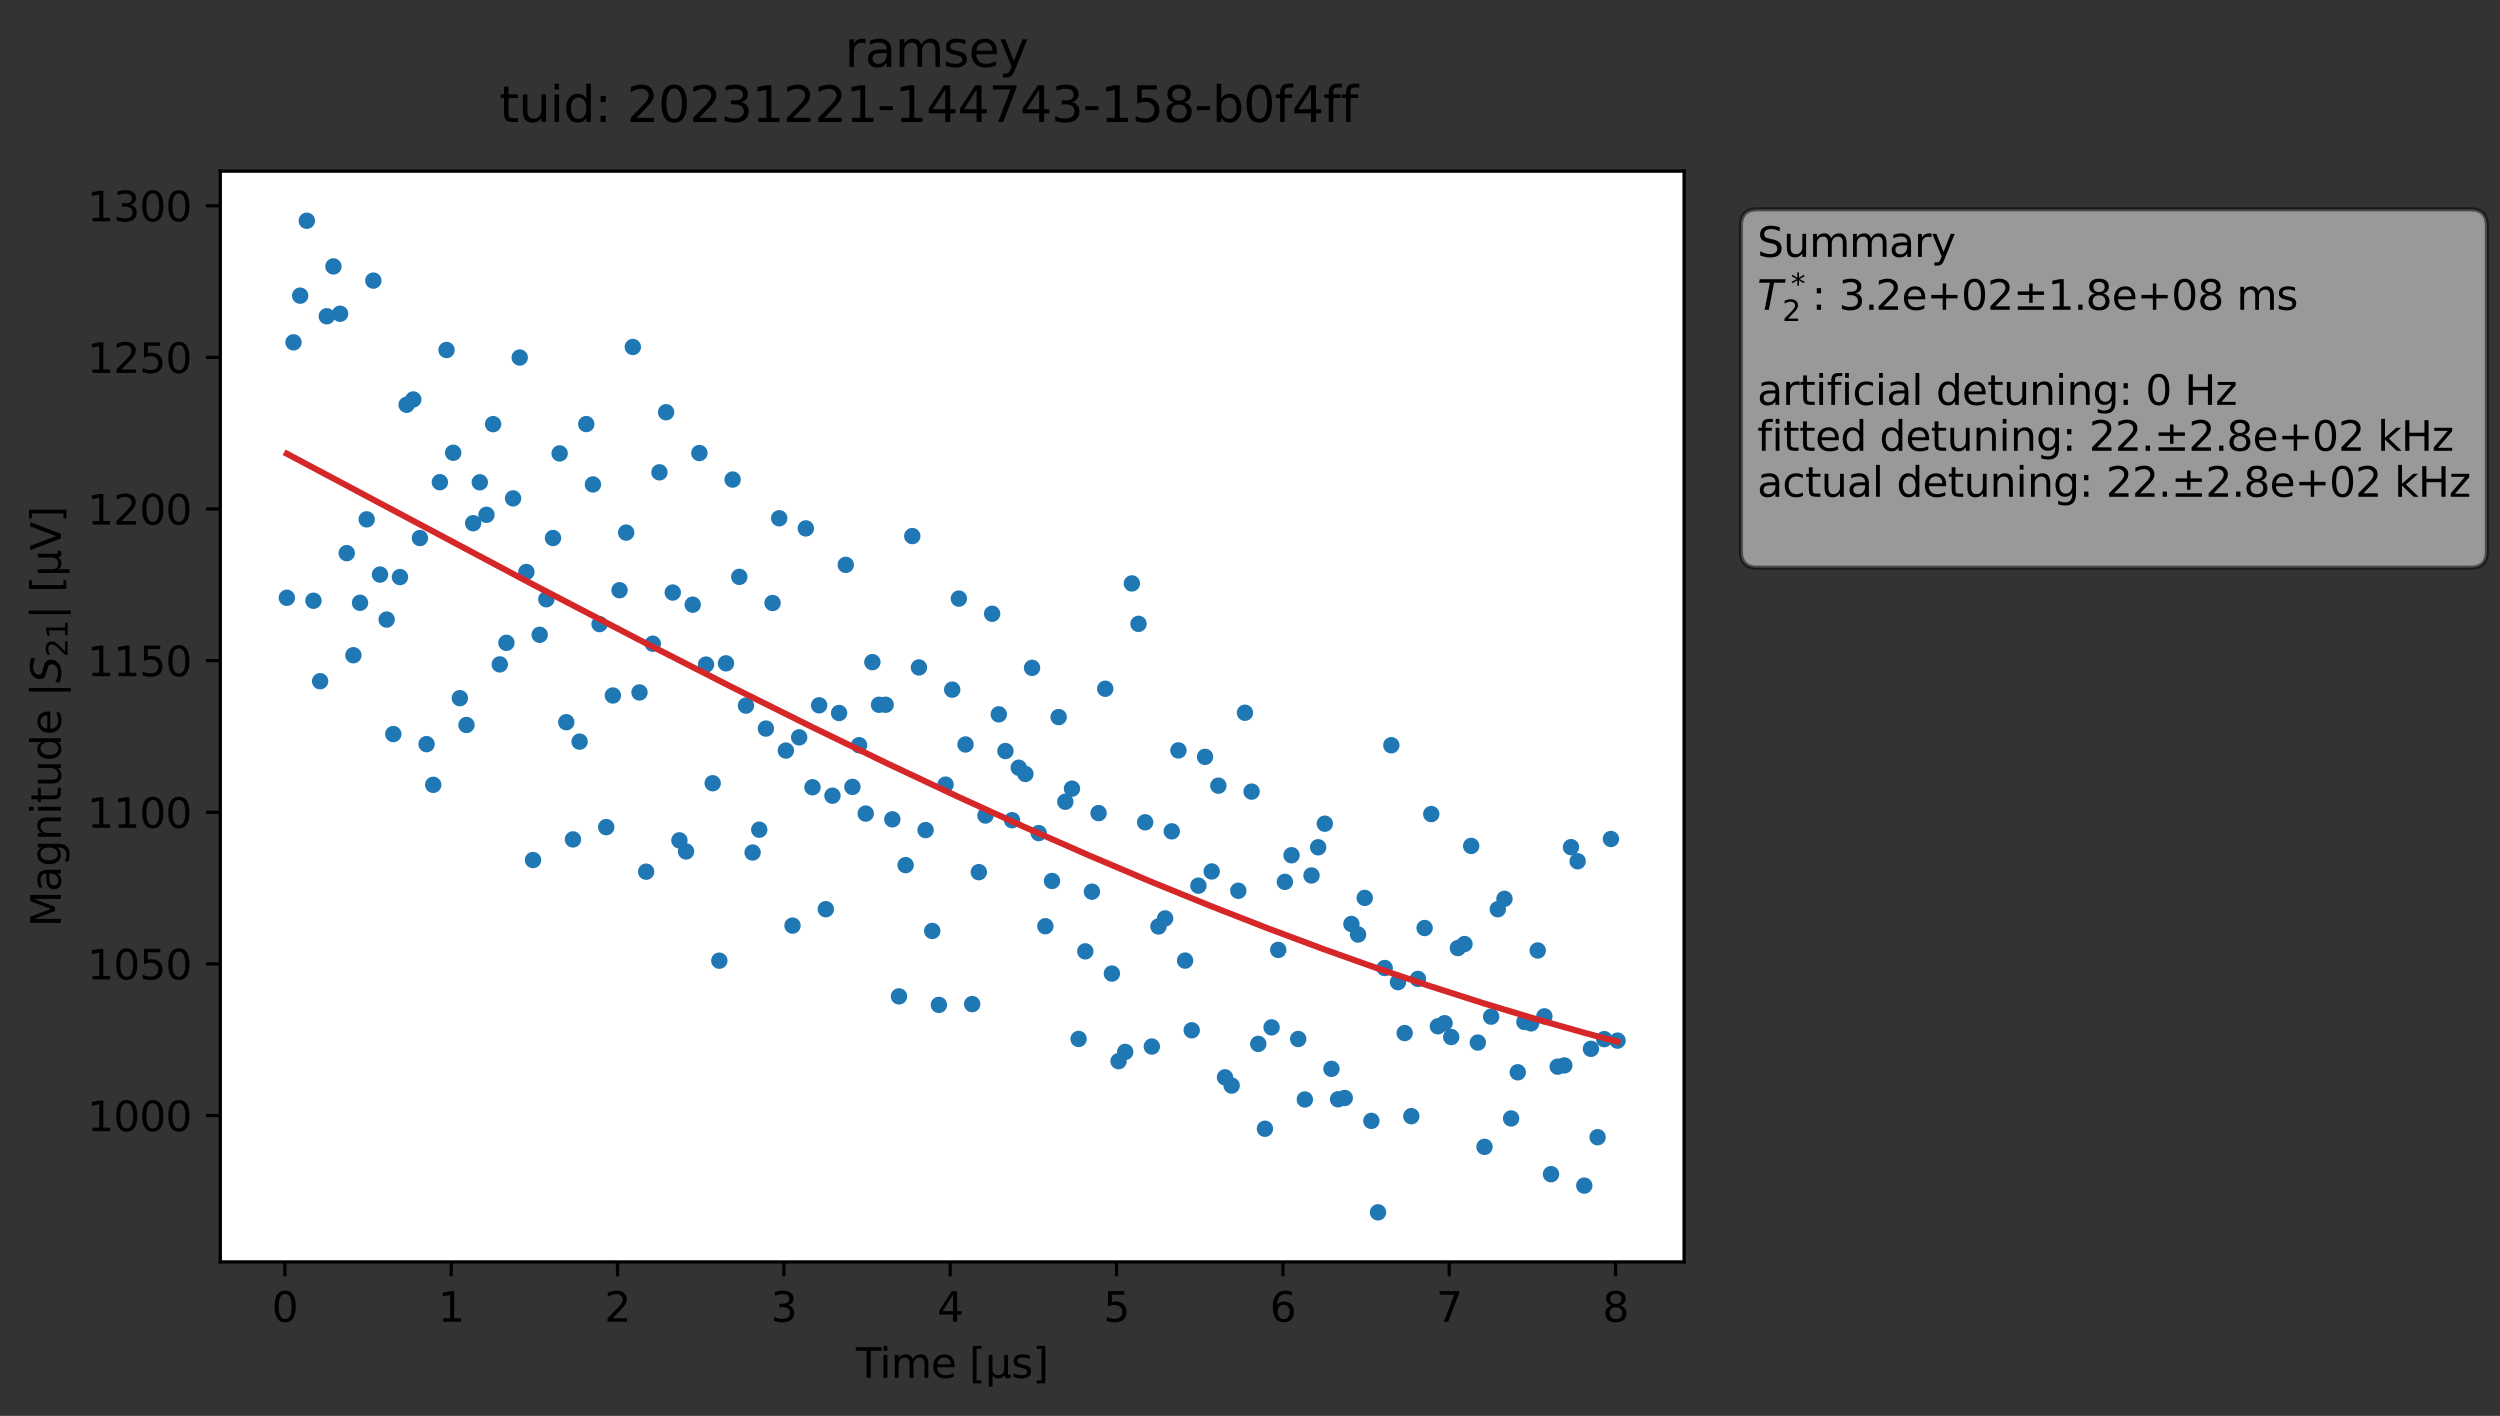 <?xml version="1.0" encoding="utf-8" standalone="no"?>
<!DOCTYPE svg PUBLIC "-//W3C//DTD SVG 1.1//EN"
  "http://www.w3.org/Graphics/SVG/1.1/DTD/svg11.dtd">
<svg xmlns:xlink="http://www.w3.org/1999/xlink" width="609.926pt" height="345.428pt" viewBox="0 0 609.926 345.428" xmlns="http://www.w3.org/2000/svg" version="1.1">
 <rect x="0" y="0" width="609.926" height="345.428" fill="#333333" stroke="none"/>
 <defs>
  <style type="text/css">*{stroke-linejoin: round; stroke-linecap: butt}</style>
 </defs>
 <g id="figure_1">
  <g id="patch_1">
   <path d="M 0 345.428 
L 609.926 345.428 
L 609.926 -0 
L 0 -0 
L 0 345.428 
z
" style="fill: none; opacity: 0"/>
  </g>
  <g id="axes_1">
   <g id="patch_2">
    <path d="M 53.75 307.872 
L 410.87 307.872 
L 410.87 41.76 
L 53.75 41.76 
z
" style="fill: #ffffff"/>
   </g>
   <g id="matplotlib.axis_1">
    <g id="xtick_1">
     <g id="line2d_1">
      <defs>
       <path id="m1d12cda9e3" d="M 0 0 
L 0 3.5 
" style="stroke: #000000; stroke-width: 0.8"/>
      </defs>
      <g>
       <use xlink:href="#m1d12cda9e3" x="69.496" y="307.872" style="stroke: #000000; stroke-width: 0.8"/>
      </g>
     </g>
     <g id="text_1">
      <!-- 0 -->
      <g transform="translate(66.314 322.47) scale(0.1 -0.1)">
       <defs>
        <path id="DejaVuSans-30" d="M 2034 4250 
Q 1547 4250 1301 3770 
Q 1056 3291 1056 2328 
Q 1056 1369 1301 889 
Q 1547 409 2034 409 
Q 2525 409 2770 889 
Q 3016 1369 3016 2328 
Q 3016 3291 2770 3770 
Q 2525 4250 2034 4250 
z
M 2034 4750 
Q 2819 4750 3233 4129 
Q 3647 3509 3647 2328 
Q 3647 1150 3233 529 
Q 2819 -91 2034 -91 
Q 1250 -91 836 529 
Q 422 1150 422 2328 
Q 422 3509 836 4129 
Q 1250 4750 2034 4750 
z
" transform="scale(0.016)"/>
       </defs>
       <use xlink:href="#DejaVuSans-30"/>
      </g>
     </g>
    </g>
    <g id="xtick_2">
     <g id="line2d_2">
      <g>
       <use xlink:href="#m1d12cda9e3" x="110.078" y="307.872" style="stroke: #000000; stroke-width: 0.8"/>
      </g>
     </g>
     <g id="text_2">
      <!-- 1 -->
      <g transform="translate(106.896 322.47) scale(0.1 -0.1)">
       <defs>
        <path id="DejaVuSans-31" d="M 794 531 
L 1825 531 
L 1825 4091 
L 703 3866 
L 703 4441 
L 1819 4666 
L 2450 4666 
L 2450 531 
L 3481 531 
L 3481 0 
L 794 0 
L 794 531 
z
" transform="scale(0.016)"/>
       </defs>
       <use xlink:href="#DejaVuSans-31"/>
      </g>
     </g>
    </g>
    <g id="xtick_3">
     <g id="line2d_3">
      <g>
       <use xlink:href="#m1d12cda9e3" x="150.659" y="307.872" style="stroke: #000000; stroke-width: 0.8"/>
      </g>
     </g>
     <g id="text_3">
      <!-- 2 -->
      <g transform="translate(147.478 322.47) scale(0.1 -0.1)">
       <defs>
        <path id="DejaVuSans-32" d="M 1228 531 
L 3431 531 
L 3431 0 
L 469 0 
L 469 531 
Q 828 903 1448 1529 
Q 2069 2156 2228 2338 
Q 2531 2678 2651 2914 
Q 2772 3150 2772 3378 
Q 2772 3750 2511 3984 
Q 2250 4219 1831 4219 
Q 1534 4219 1204 4116 
Q 875 4013 500 3803 
L 500 4441 
Q 881 4594 1212 4672 
Q 1544 4750 1819 4750 
Q 2544 4750 2975 4387 
Q 3406 4025 3406 3419 
Q 3406 3131 3298 2873 
Q 3191 2616 2906 2266 
Q 2828 2175 2409 1742 
Q 1991 1309 1228 531 
z
" transform="scale(0.016)"/>
       </defs>
       <use xlink:href="#DejaVuSans-32"/>
      </g>
     </g>
    </g>
    <g id="xtick_4">
     <g id="line2d_4">
      <g>
       <use xlink:href="#m1d12cda9e3" x="191.241" y="307.872" style="stroke: #000000; stroke-width: 0.8"/>
      </g>
     </g>
     <g id="text_4">
      <!-- 3 -->
      <g transform="translate(188.06 322.47) scale(0.1 -0.1)">
       <defs>
        <path id="DejaVuSans-33" d="M 2597 2516 
Q 3050 2419 3304 2112 
Q 3559 1806 3559 1356 
Q 3559 666 3084 287 
Q 2609 -91 1734 -91 
Q 1441 -91 1130 -33 
Q 819 25 488 141 
L 488 750 
Q 750 597 1062 519 
Q 1375 441 1716 441 
Q 2309 441 2620 675 
Q 2931 909 2931 1356 
Q 2931 1769 2642 2001 
Q 2353 2234 1838 2234 
L 1294 2234 
L 1294 2753 
L 1863 2753 
Q 2328 2753 2575 2939 
Q 2822 3125 2822 3475 
Q 2822 3834 2567 4026 
Q 2313 4219 1838 4219 
Q 1578 4219 1281 4162 
Q 984 4106 628 3988 
L 628 4550 
Q 988 4650 1302 4700 
Q 1616 4750 1894 4750 
Q 2613 4750 3031 4423 
Q 3450 4097 3450 3541 
Q 3450 3153 3228 2886 
Q 3006 2619 2597 2516 
z
" transform="scale(0.016)"/>
       </defs>
       <use xlink:href="#DejaVuSans-33"/>
      </g>
     </g>
    </g>
    <g id="xtick_5">
     <g id="line2d_5">
      <g>
       <use xlink:href="#m1d12cda9e3" x="231.823" y="307.872" style="stroke: #000000; stroke-width: 0.8"/>
      </g>
     </g>
     <g id="text_5">
      <!-- 4 -->
      <g transform="translate(228.642 322.47) scale(0.1 -0.1)">
       <defs>
        <path id="DejaVuSans-34" d="M 2419 4116 
L 825 1625 
L 2419 1625 
L 2419 4116 
z
M 2253 4666 
L 3047 4666 
L 3047 1625 
L 3713 1625 
L 3713 1100 
L 3047 1100 
L 3047 0 
L 2419 0 
L 2419 1100 
L 313 1100 
L 313 1709 
L 2253 4666 
z
" transform="scale(0.016)"/>
       </defs>
       <use xlink:href="#DejaVuSans-34"/>
      </g>
     </g>
    </g>
    <g id="xtick_6">
     <g id="line2d_6">
      <g>
       <use xlink:href="#m1d12cda9e3" x="272.405" y="307.872" style="stroke: #000000; stroke-width: 0.8"/>
      </g>
     </g>
     <g id="text_6">
      <!-- 5 -->
      <g transform="translate(269.224 322.47) scale(0.1 -0.1)">
       <defs>
        <path id="DejaVuSans-35" d="M 691 4666 
L 3169 4666 
L 3169 4134 
L 1269 4134 
L 1269 2991 
Q 1406 3038 1543 3061 
Q 1681 3084 1819 3084 
Q 2600 3084 3056 2656 
Q 3513 2228 3513 1497 
Q 3513 744 3044 326 
Q 2575 -91 1722 -91 
Q 1428 -91 1123 -41 
Q 819 9 494 109 
L 494 744 
Q 775 591 1075 516 
Q 1375 441 1709 441 
Q 2250 441 2565 725 
Q 2881 1009 2881 1497 
Q 2881 1984 2565 2268 
Q 2250 2553 1709 2553 
Q 1456 2553 1204 2497 
Q 953 2441 691 2322 
L 691 4666 
z
" transform="scale(0.016)"/>
       </defs>
       <use xlink:href="#DejaVuSans-35"/>
      </g>
     </g>
    </g>
    <g id="xtick_7">
     <g id="line2d_7">
      <g>
       <use xlink:href="#m1d12cda9e3" x="312.987" y="307.872" style="stroke: #000000; stroke-width: 0.8"/>
      </g>
     </g>
     <g id="text_7">
      <!-- 6 -->
      <g transform="translate(309.805 322.47) scale(0.1 -0.1)">
       <defs>
        <path id="DejaVuSans-36" d="M 2113 2584 
Q 1688 2584 1439 2293 
Q 1191 2003 1191 1497 
Q 1191 994 1439 701 
Q 1688 409 2113 409 
Q 2538 409 2786 701 
Q 3034 994 3034 1497 
Q 3034 2003 2786 2293 
Q 2538 2584 2113 2584 
z
M 3366 4563 
L 3366 3988 
Q 3128 4100 2886 4159 
Q 2644 4219 2406 4219 
Q 1781 4219 1451 3797 
Q 1122 3375 1075 2522 
Q 1259 2794 1537 2939 
Q 1816 3084 2150 3084 
Q 2853 3084 3261 2657 
Q 3669 2231 3669 1497 
Q 3669 778 3244 343 
Q 2819 -91 2113 -91 
Q 1303 -91 875 529 
Q 447 1150 447 2328 
Q 447 3434 972 4092 
Q 1497 4750 2381 4750 
Q 2619 4750 2861 4703 
Q 3103 4656 3366 4563 
z
" transform="scale(0.016)"/>
       </defs>
       <use xlink:href="#DejaVuSans-36"/>
      </g>
     </g>
    </g>
    <g id="xtick_8">
     <g id="line2d_8">
      <g>
       <use xlink:href="#m1d12cda9e3" x="353.568" y="307.872" style="stroke: #000000; stroke-width: 0.8"/>
      </g>
     </g>
     <g id="text_8">
      <!-- 7 -->
      <g transform="translate(350.387 322.47) scale(0.1 -0.1)">
       <defs>
        <path id="DejaVuSans-37" d="M 525 4666 
L 3525 4666 
L 3525 4397 
L 1831 0 
L 1172 0 
L 2766 4134 
L 525 4134 
L 525 4666 
z
" transform="scale(0.016)"/>
       </defs>
       <use xlink:href="#DejaVuSans-37"/>
      </g>
     </g>
    </g>
    <g id="xtick_9">
     <g id="line2d_9">
      <g>
       <use xlink:href="#m1d12cda9e3" x="394.15" y="307.872" style="stroke: #000000; stroke-width: 0.8"/>
      </g>
     </g>
     <g id="text_9">
      <!-- 8 -->
      <g transform="translate(390.969 322.47) scale(0.1 -0.1)">
       <defs>
        <path id="DejaVuSans-38" d="M 2034 2216 
Q 1584 2216 1326 1975 
Q 1069 1734 1069 1313 
Q 1069 891 1326 650 
Q 1584 409 2034 409 
Q 2484 409 2743 651 
Q 3003 894 3003 1313 
Q 3003 1734 2745 1975 
Q 2488 2216 2034 2216 
z
M 1403 2484 
Q 997 2584 770 2862 
Q 544 3141 544 3541 
Q 544 4100 942 4425 
Q 1341 4750 2034 4750 
Q 2731 4750 3128 4425 
Q 3525 4100 3525 3541 
Q 3525 3141 3298 2862 
Q 3072 2584 2669 2484 
Q 3125 2378 3379 2068 
Q 3634 1759 3634 1313 
Q 3634 634 3220 271 
Q 2806 -91 2034 -91 
Q 1263 -91 848 271 
Q 434 634 434 1313 
Q 434 1759 690 2068 
Q 947 2378 1403 2484 
z
M 1172 3481 
Q 1172 3119 1398 2916 
Q 1625 2713 2034 2713 
Q 2441 2713 2670 2916 
Q 2900 3119 2900 3481 
Q 2900 3844 2670 4047 
Q 2441 4250 2034 4250 
Q 1625 4250 1398 4047 
Q 1172 3844 1172 3481 
z
" transform="scale(0.016)"/>
       </defs>
       <use xlink:href="#DejaVuSans-38"/>
      </g>
     </g>
    </g>
    <g id="text_10">
     <!-- Time [μs] -->
     <g transform="translate(208.8 336.149) scale(0.1 -0.1)">
      <defs>
       <path id="DejaVuSans-54" d="M -19 4666 
L 3928 4666 
L 3928 4134 
L 2272 4134 
L 2272 0 
L 1638 0 
L 1638 4134 
L -19 4134 
L -19 4666 
z
" transform="scale(0.016)"/>
       <path id="DejaVuSans-69" d="M 603 3500 
L 1178 3500 
L 1178 0 
L 603 0 
L 603 3500 
z
M 603 4863 
L 1178 4863 
L 1178 4134 
L 603 4134 
L 603 4863 
z
" transform="scale(0.016)"/>
       <path id="DejaVuSans-6d" d="M 3328 2828 
Q 3544 3216 3844 3400 
Q 4144 3584 4550 3584 
Q 5097 3584 5394 3201 
Q 5691 2819 5691 2113 
L 5691 0 
L 5113 0 
L 5113 2094 
Q 5113 2597 4934 2840 
Q 4756 3084 4391 3084 
Q 3944 3084 3684 2787 
Q 3425 2491 3425 1978 
L 3425 0 
L 2847 0 
L 2847 2094 
Q 2847 2600 2669 2842 
Q 2491 3084 2119 3084 
Q 1678 3084 1418 2786 
Q 1159 2488 1159 1978 
L 1159 0 
L 581 0 
L 581 3500 
L 1159 3500 
L 1159 2956 
Q 1356 3278 1631 3431 
Q 1906 3584 2284 3584 
Q 2666 3584 2933 3390 
Q 3200 3197 3328 2828 
z
" transform="scale(0.016)"/>
       <path id="DejaVuSans-65" d="M 3597 1894 
L 3597 1613 
L 953 1613 
Q 991 1019 1311 708 
Q 1631 397 2203 397 
Q 2534 397 2845 478 
Q 3156 559 3463 722 
L 3463 178 
Q 3153 47 2828 -22 
Q 2503 -91 2169 -91 
Q 1331 -91 842 396 
Q 353 884 353 1716 
Q 353 2575 817 3079 
Q 1281 3584 2069 3584 
Q 2775 3584 3186 3129 
Q 3597 2675 3597 1894 
z
M 3022 2063 
Q 3016 2534 2758 2815 
Q 2500 3097 2075 3097 
Q 1594 3097 1305 2825 
Q 1016 2553 972 2059 
L 3022 2063 
z
" transform="scale(0.016)"/>
       <path id="DejaVuSans-20" transform="scale(0.016)"/>
       <path id="DejaVuSans-5b" d="M 550 4863 
L 1875 4863 
L 1875 4416 
L 1125 4416 
L 1125 -397 
L 1875 -397 
L 1875 -844 
L 550 -844 
L 550 4863 
z
" transform="scale(0.016)"/>
       <path id="DejaVuSans-3bc" d="M 544 -1331 
L 544 3500 
L 1119 3500 
L 1119 1325 
Q 1119 872 1334 640 
Q 1550 409 1972 409 
Q 2434 409 2667 671 
Q 2900 934 2900 1459 
L 2900 3500 
L 3475 3500 
L 3475 806 
Q 3475 619 3529 530 
Q 3584 441 3700 441 
Q 3728 441 3778 458 
Q 3828 475 3916 513 
L 3916 50 
Q 3788 -22 3673 -56 
Q 3559 -91 3450 -91 
Q 3234 -91 3106 31 
Q 2978 153 2931 403 
Q 2775 156 2548 32 
Q 2322 -91 2016 -91 
Q 1697 -91 1473 31 
Q 1250 153 1119 397 
L 1119 -1331 
L 544 -1331 
z
" transform="scale(0.016)"/>
       <path id="DejaVuSans-73" d="M 2834 3397 
L 2834 2853 
Q 2591 2978 2328 3040 
Q 2066 3103 1784 3103 
Q 1356 3103 1142 2972 
Q 928 2841 928 2578 
Q 928 2378 1081 2264 
Q 1234 2150 1697 2047 
L 1894 2003 
Q 2506 1872 2764 1633 
Q 3022 1394 3022 966 
Q 3022 478 2636 193 
Q 2250 -91 1575 -91 
Q 1294 -91 989 -36 
Q 684 19 347 128 
L 347 722 
Q 666 556 975 473 
Q 1284 391 1588 391 
Q 1994 391 2212 530 
Q 2431 669 2431 922 
Q 2431 1156 2273 1281 
Q 2116 1406 1581 1522 
L 1381 1569 
Q 847 1681 609 1914 
Q 372 2147 372 2553 
Q 372 3047 722 3315 
Q 1072 3584 1716 3584 
Q 2034 3584 2315 3537 
Q 2597 3491 2834 3397 
z
" transform="scale(0.016)"/>
       <path id="DejaVuSans-5d" d="M 1947 4863 
L 1947 -844 
L 622 -844 
L 622 -397 
L 1369 -397 
L 1369 4416 
L 622 4416 
L 622 4863 
L 1947 4863 
z
" transform="scale(0.016)"/>
      </defs>
      <use xlink:href="#DejaVuSans-54"/>
      <use xlink:href="#DejaVuSans-69" x="57.959"/>
      <use xlink:href="#DejaVuSans-6d" x="85.742"/>
      <use xlink:href="#DejaVuSans-65" x="183.154"/>
      <use xlink:href="#DejaVuSans-20" x="244.678"/>
      <use xlink:href="#DejaVuSans-5b" x="276.465"/>
      <use xlink:href="#DejaVuSans-3bc" x="315.479"/>
      <use xlink:href="#DejaVuSans-73" x="379.102"/>
      <use xlink:href="#DejaVuSans-5d" x="431.201"/>
     </g>
    </g>
   </g>
   <g id="matplotlib.axis_2">
    <g id="ytick_1">
     <g id="line2d_10">
      <defs>
       <path id="medbeff6215" d="M 0 0 
L -3.5 0 
" style="stroke: #000000; stroke-width: 0.8"/>
      </defs>
      <g>
       <use xlink:href="#medbeff6215" x="53.75" y="272.157" style="stroke: #000000; stroke-width: 0.8"/>
      </g>
     </g>
     <g id="text_11">
      <!-- 1000 -->
      <g transform="translate(21.3 275.956) scale(0.1 -0.1)">
       <use xlink:href="#DejaVuSans-31"/>
       <use xlink:href="#DejaVuSans-30" x="63.623"/>
       <use xlink:href="#DejaVuSans-30" x="127.246"/>
       <use xlink:href="#DejaVuSans-30" x="190.869"/>
      </g>
     </g>
    </g>
    <g id="ytick_2">
     <g id="line2d_11">
      <g>
       <use xlink:href="#medbeff6215" x="53.75" y="235.163" style="stroke: #000000; stroke-width: 0.8"/>
      </g>
     </g>
     <g id="text_12">
      <!-- 1050 -->
      <g transform="translate(21.3 238.962) scale(0.1 -0.1)">
       <use xlink:href="#DejaVuSans-31"/>
       <use xlink:href="#DejaVuSans-30" x="63.623"/>
       <use xlink:href="#DejaVuSans-35" x="127.246"/>
       <use xlink:href="#DejaVuSans-30" x="190.869"/>
      </g>
     </g>
    </g>
    <g id="ytick_3">
     <g id="line2d_12">
      <g>
       <use xlink:href="#medbeff6215" x="53.75" y="198.169" style="stroke: #000000; stroke-width: 0.8"/>
      </g>
     </g>
     <g id="text_13">
      <!-- 1100 -->
      <g transform="translate(21.3 201.968) scale(0.1 -0.1)">
       <use xlink:href="#DejaVuSans-31"/>
       <use xlink:href="#DejaVuSans-31" x="63.623"/>
       <use xlink:href="#DejaVuSans-30" x="127.246"/>
       <use xlink:href="#DejaVuSans-30" x="190.869"/>
      </g>
     </g>
    </g>
    <g id="ytick_4">
     <g id="line2d_13">
      <g>
       <use xlink:href="#medbeff6215" x="53.75" y="161.176" style="stroke: #000000; stroke-width: 0.8"/>
      </g>
     </g>
     <g id="text_14">
      <!-- 1150 -->
      <g transform="translate(21.3 164.975) scale(0.1 -0.1)">
       <use xlink:href="#DejaVuSans-31"/>
       <use xlink:href="#DejaVuSans-31" x="63.623"/>
       <use xlink:href="#DejaVuSans-35" x="127.246"/>
       <use xlink:href="#DejaVuSans-30" x="190.869"/>
      </g>
     </g>
    </g>
    <g id="ytick_5">
     <g id="line2d_14">
      <g>
       <use xlink:href="#medbeff6215" x="53.75" y="124.182" style="stroke: #000000; stroke-width: 0.8"/>
      </g>
     </g>
     <g id="text_15">
      <!-- 1200 -->
      <g transform="translate(21.3 127.981) scale(0.1 -0.1)">
       <use xlink:href="#DejaVuSans-31"/>
       <use xlink:href="#DejaVuSans-32" x="63.623"/>
       <use xlink:href="#DejaVuSans-30" x="127.246"/>
       <use xlink:href="#DejaVuSans-30" x="190.869"/>
      </g>
     </g>
    </g>
    <g id="ytick_6">
     <g id="line2d_15">
      <g>
       <use xlink:href="#medbeff6215" x="53.75" y="87.188" style="stroke: #000000; stroke-width: 0.8"/>
      </g>
     </g>
     <g id="text_16">
      <!-- 1250 -->
      <g transform="translate(21.3 90.987) scale(0.1 -0.1)">
       <use xlink:href="#DejaVuSans-31"/>
       <use xlink:href="#DejaVuSans-32" x="63.623"/>
       <use xlink:href="#DejaVuSans-35" x="127.246"/>
       <use xlink:href="#DejaVuSans-30" x="190.869"/>
      </g>
     </g>
    </g>
    <g id="ytick_7">
     <g id="line2d_16">
      <g>
       <use xlink:href="#medbeff6215" x="53.75" y="50.195" style="stroke: #000000; stroke-width: 0.8"/>
      </g>
     </g>
     <g id="text_17">
      <!-- 1300 -->
      <g transform="translate(21.3 53.994) scale(0.1 -0.1)">
       <use xlink:href="#DejaVuSans-31"/>
       <use xlink:href="#DejaVuSans-33" x="63.623"/>
       <use xlink:href="#DejaVuSans-30" x="127.246"/>
       <use xlink:href="#DejaVuSans-30" x="190.869"/>
      </g>
     </g>
    </g>
    <g id="text_18">
     <!-- Magnitude |$S_{21}|$ [μV] -->
     <g transform="translate(14.9 226.166) rotate(-90) scale(0.1 -0.1)">
      <defs>
       <path id="DejaVuSans-4d" d="M 628 4666 
L 1569 4666 
L 2759 1491 
L 3956 4666 
L 4897 4666 
L 4897 0 
L 4281 0 
L 4281 4097 
L 3078 897 
L 2444 897 
L 1241 4097 
L 1241 0 
L 628 0 
L 628 4666 
z
" transform="scale(0.016)"/>
       <path id="DejaVuSans-61" d="M 2194 1759 
Q 1497 1759 1228 1600 
Q 959 1441 959 1056 
Q 959 750 1161 570 
Q 1363 391 1709 391 
Q 2188 391 2477 730 
Q 2766 1069 2766 1631 
L 2766 1759 
L 2194 1759 
z
M 3341 1997 
L 3341 0 
L 2766 0 
L 2766 531 
Q 2569 213 2275 61 
Q 1981 -91 1556 -91 
Q 1019 -91 701 211 
Q 384 513 384 1019 
Q 384 1609 779 1909 
Q 1175 2209 1959 2209 
L 2766 2209 
L 2766 2266 
Q 2766 2663 2505 2880 
Q 2244 3097 1772 3097 
Q 1472 3097 1187 3025 
Q 903 2953 641 2809 
L 641 3341 
Q 956 3463 1253 3523 
Q 1550 3584 1831 3584 
Q 2591 3584 2966 3190 
Q 3341 2797 3341 1997 
z
" transform="scale(0.016)"/>
       <path id="DejaVuSans-67" d="M 2906 1791 
Q 2906 2416 2648 2759 
Q 2391 3103 1925 3103 
Q 1463 3103 1205 2759 
Q 947 2416 947 1791 
Q 947 1169 1205 825 
Q 1463 481 1925 481 
Q 2391 481 2648 825 
Q 2906 1169 2906 1791 
z
M 3481 434 
Q 3481 -459 3084 -895 
Q 2688 -1331 1869 -1331 
Q 1566 -1331 1297 -1286 
Q 1028 -1241 775 -1147 
L 775 -588 
Q 1028 -725 1275 -790 
Q 1522 -856 1778 -856 
Q 2344 -856 2625 -561 
Q 2906 -266 2906 331 
L 2906 616 
Q 2728 306 2450 153 
Q 2172 0 1784 0 
Q 1141 0 747 490 
Q 353 981 353 1791 
Q 353 2603 747 3093 
Q 1141 3584 1784 3584 
Q 2172 3584 2450 3431 
Q 2728 3278 2906 2969 
L 2906 3500 
L 3481 3500 
L 3481 434 
z
" transform="scale(0.016)"/>
       <path id="DejaVuSans-6e" d="M 3513 2113 
L 3513 0 
L 2938 0 
L 2938 2094 
Q 2938 2591 2744 2837 
Q 2550 3084 2163 3084 
Q 1697 3084 1428 2787 
Q 1159 2491 1159 1978 
L 1159 0 
L 581 0 
L 581 3500 
L 1159 3500 
L 1159 2956 
Q 1366 3272 1645 3428 
Q 1925 3584 2291 3584 
Q 2894 3584 3203 3211 
Q 3513 2838 3513 2113 
z
" transform="scale(0.016)"/>
       <path id="DejaVuSans-74" d="M 1172 4494 
L 1172 3500 
L 2356 3500 
L 2356 3053 
L 1172 3053 
L 1172 1153 
Q 1172 725 1289 603 
Q 1406 481 1766 481 
L 2356 481 
L 2356 0 
L 1766 0 
Q 1100 0 847 248 
Q 594 497 594 1153 
L 594 3053 
L 172 3053 
L 172 3500 
L 594 3500 
L 594 4494 
L 1172 4494 
z
" transform="scale(0.016)"/>
       <path id="DejaVuSans-75" d="M 544 1381 
L 544 3500 
L 1119 3500 
L 1119 1403 
Q 1119 906 1312 657 
Q 1506 409 1894 409 
Q 2359 409 2629 706 
Q 2900 1003 2900 1516 
L 2900 3500 
L 3475 3500 
L 3475 0 
L 2900 0 
L 2900 538 
Q 2691 219 2414 64 
Q 2138 -91 1772 -91 
Q 1169 -91 856 284 
Q 544 659 544 1381 
z
M 1991 3584 
L 1991 3584 
z
" transform="scale(0.016)"/>
       <path id="DejaVuSans-64" d="M 2906 2969 
L 2906 4863 
L 3481 4863 
L 3481 0 
L 2906 0 
L 2906 525 
Q 2725 213 2448 61 
Q 2172 -91 1784 -91 
Q 1150 -91 751 415 
Q 353 922 353 1747 
Q 353 2572 751 3078 
Q 1150 3584 1784 3584 
Q 2172 3584 2448 3432 
Q 2725 3281 2906 2969 
z
M 947 1747 
Q 947 1113 1208 752 
Q 1469 391 1925 391 
Q 2381 391 2643 752 
Q 2906 1113 2906 1747 
Q 2906 2381 2643 2742 
Q 2381 3103 1925 3103 
Q 1469 3103 1208 2742 
Q 947 2381 947 1747 
z
" transform="scale(0.016)"/>
       <path id="DejaVuSans-7c" d="M 1344 4891 
L 1344 -1509 
L 813 -1509 
L 813 4891 
L 1344 4891 
z
" transform="scale(0.016)"/>
       <path id="DejaVuSans-Oblique-53" d="M 3859 4513 
L 3738 3897 
Q 3422 4066 3111 4152 
Q 2800 4238 2509 4238 
Q 1944 4238 1609 3991 
Q 1275 3744 1275 3334 
Q 1275 3109 1398 2989 
Q 1522 2869 2034 2731 
L 2413 2638 
Q 3053 2472 3303 2217 
Q 3553 1963 3553 1503 
Q 3553 797 2998 353 
Q 2444 -91 1538 -91 
Q 1166 -91 791 -17 
Q 416 56 38 206 
L 166 856 
Q 513 641 861 531 
Q 1209 422 1556 422 
Q 2147 422 2503 684 
Q 2859 947 2859 1369 
Q 2859 1650 2717 1795 
Q 2575 1941 2106 2059 
L 1728 2156 
Q 1081 2325 845 2545 
Q 609 2766 609 3163 
Q 609 3859 1145 4304 
Q 1681 4750 2541 4750 
Q 2875 4750 3203 4690 
Q 3531 4631 3859 4513 
z
" transform="scale(0.016)"/>
       <path id="DejaVuSans-56" d="M 1831 0 
L 50 4666 
L 709 4666 
L 2188 738 
L 3669 4666 
L 4325 4666 
L 2547 0 
L 1831 0 
z
" transform="scale(0.016)"/>
      </defs>
      <use xlink:href="#DejaVuSans-4d" transform="translate(0 0.578)"/>
      <use xlink:href="#DejaVuSans-61" transform="translate(86.279 0.578)"/>
      <use xlink:href="#DejaVuSans-67" transform="translate(147.559 0.578)"/>
      <use xlink:href="#DejaVuSans-6e" transform="translate(211.035 0.578)"/>
      <use xlink:href="#DejaVuSans-69" transform="translate(274.414 0.578)"/>
      <use xlink:href="#DejaVuSans-74" transform="translate(302.197 0.578)"/>
      <use xlink:href="#DejaVuSans-75" transform="translate(341.406 0.578)"/>
      <use xlink:href="#DejaVuSans-64" transform="translate(404.785 0.578)"/>
      <use xlink:href="#DejaVuSans-65" transform="translate(468.262 0.578)"/>
      <use xlink:href="#DejaVuSans-20" transform="translate(529.785 0.578)"/>
      <use xlink:href="#DejaVuSans-7c" transform="translate(561.572 0.578)"/>
      <use xlink:href="#DejaVuSans-Oblique-53" transform="translate(595.264 0.578)"/>
      <use xlink:href="#DejaVuSans-32" transform="translate(658.74 -15.828) scale(0.7)"/>
      <use xlink:href="#DejaVuSans-31" transform="translate(703.276 -15.828) scale(0.7)"/>
      <use xlink:href="#DejaVuSans-7c" transform="translate(750.547 0.578)"/>
      <use xlink:href="#DejaVuSans-20" transform="translate(784.238 0.578)"/>
      <use xlink:href="#DejaVuSans-5b" transform="translate(816.025 0.578)"/>
      <use xlink:href="#DejaVuSans-3bc" transform="translate(855.039 0.578)"/>
      <use xlink:href="#DejaVuSans-56" transform="translate(918.662 0.578)"/>
      <use xlink:href="#DejaVuSans-5d" transform="translate(987.07 0.578)"/>
     </g>
    </g>
   </g>
   <g id="line2d_17">
    <defs>
     <path id="m46458e03e7" d="M 0 1.5 
C 0.398 1.5 0.779 1.342 1.061 1.061 
C 1.342 0.779 1.5 0.398 1.5 0 
C 1.5 -0.398 1.342 -0.779 1.061 -1.061 
C 0.779 -1.342 0.398 -1.5 0 -1.5 
C -0.398 -1.5 -0.779 -1.342 -1.061 -1.061 
C -1.342 -0.779 -1.5 -0.398 -1.5 0 
C -1.5 0.398 -1.342 0.779 -1.061 1.061 
C -0.779 1.342 -0.398 1.5 0 1.5 
z
" style="stroke: #1f77b4"/>
    </defs>
    <g clip-path="url(#pb1f7fdb54e)">
     <use xlink:href="#m46458e03e7" x="69.983" y="145.839" style="fill: #1f77b4; stroke: #1f77b4"/>
     <use xlink:href="#m46458e03e7" x="71.606" y="83.522" style="fill: #1f77b4; stroke: #1f77b4"/>
     <use xlink:href="#m46458e03e7" x="73.229" y="72.13" style="fill: #1f77b4; stroke: #1f77b4"/>
     <use xlink:href="#m46458e03e7" x="74.853" y="53.856" style="fill: #1f77b4; stroke: #1f77b4"/>
     <use xlink:href="#m46458e03e7" x="76.476" y="146.565" style="fill: #1f77b4; stroke: #1f77b4"/>
     <use xlink:href="#m46458e03e7" x="78.099" y="166.197" style="fill: #1f77b4; stroke: #1f77b4"/>
     <use xlink:href="#m46458e03e7" x="79.722" y="77.164" style="fill: #1f77b4; stroke: #1f77b4"/>
     <use xlink:href="#m46458e03e7" x="81.346" y="64.996" style="fill: #1f77b4; stroke: #1f77b4"/>
     <use xlink:href="#m46458e03e7" x="82.969" y="76.548" style="fill: #1f77b4; stroke: #1f77b4"/>
     <use xlink:href="#m46458e03e7" x="84.592" y="134.952" style="fill: #1f77b4; stroke: #1f77b4"/>
     <use xlink:href="#m46458e03e7" x="86.215" y="159.859" style="fill: #1f77b4; stroke: #1f77b4"/>
     <use xlink:href="#m46458e03e7" x="87.839" y="147.063" style="fill: #1f77b4; stroke: #1f77b4"/>
     <use xlink:href="#m46458e03e7" x="89.462" y="126.709" style="fill: #1f77b4; stroke: #1f77b4"/>
     <use xlink:href="#m46458e03e7" x="91.085" y="68.461" style="fill: #1f77b4; stroke: #1f77b4"/>
     <use xlink:href="#m46458e03e7" x="92.709" y="140.183" style="fill: #1f77b4; stroke: #1f77b4"/>
     <use xlink:href="#m46458e03e7" x="94.332" y="151.154" style="fill: #1f77b4; stroke: #1f77b4"/>
     <use xlink:href="#m46458e03e7" x="95.955" y="179.091" style="fill: #1f77b4; stroke: #1f77b4"/>
     <use xlink:href="#m46458e03e7" x="97.578" y="140.787" style="fill: #1f77b4; stroke: #1f77b4"/>
     <use xlink:href="#m46458e03e7" x="99.202" y="98.749" style="fill: #1f77b4; stroke: #1f77b4"/>
     <use xlink:href="#m46458e03e7" x="100.825" y="97.459" style="fill: #1f77b4; stroke: #1f77b4"/>
     <use xlink:href="#m46458e03e7" x="102.448" y="131.267" style="fill: #1f77b4; stroke: #1f77b4"/>
     <use xlink:href="#m46458e03e7" x="104.071" y="181.549" style="fill: #1f77b4; stroke: #1f77b4"/>
     <use xlink:href="#m46458e03e7" x="105.695" y="191.476" style="fill: #1f77b4; stroke: #1f77b4"/>
     <use xlink:href="#m46458e03e7" x="107.318" y="117.638" style="fill: #1f77b4; stroke: #1f77b4"/>
     <use xlink:href="#m46458e03e7" x="108.941" y="85.39" style="fill: #1f77b4; stroke: #1f77b4"/>
     <use xlink:href="#m46458e03e7" x="110.565" y="110.459" style="fill: #1f77b4; stroke: #1f77b4"/>
     <use xlink:href="#m46458e03e7" x="112.188" y="170.332" style="fill: #1f77b4; stroke: #1f77b4"/>
     <use xlink:href="#m46458e03e7" x="113.811" y="176.87" style="fill: #1f77b4; stroke: #1f77b4"/>
     <use xlink:href="#m46458e03e7" x="115.434" y="127.644" style="fill: #1f77b4; stroke: #1f77b4"/>
     <use xlink:href="#m46458e03e7" x="117.058" y="117.669" style="fill: #1f77b4; stroke: #1f77b4"/>
     <use xlink:href="#m46458e03e7" x="118.681" y="125.599" style="fill: #1f77b4; stroke: #1f77b4"/>
     <use xlink:href="#m46458e03e7" x="120.304" y="103.477" style="fill: #1f77b4; stroke: #1f77b4"/>
     <use xlink:href="#m46458e03e7" x="121.927" y="162.095" style="fill: #1f77b4; stroke: #1f77b4"/>
     <use xlink:href="#m46458e03e7" x="123.551" y="156.826" style="fill: #1f77b4; stroke: #1f77b4"/>
     <use xlink:href="#m46458e03e7" x="125.174" y="121.591" style="fill: #1f77b4; stroke: #1f77b4"/>
     <use xlink:href="#m46458e03e7" x="126.797" y="87.23" style="fill: #1f77b4; stroke: #1f77b4"/>
     <use xlink:href="#m46458e03e7" x="128.421" y="139.553" style="fill: #1f77b4; stroke: #1f77b4"/>
     <use xlink:href="#m46458e03e7" x="130.044" y="209.826" style="fill: #1f77b4; stroke: #1f77b4"/>
     <use xlink:href="#m46458e03e7" x="131.667" y="154.871" style="fill: #1f77b4; stroke: #1f77b4"/>
     <use xlink:href="#m46458e03e7" x="133.29" y="146.2" style="fill: #1f77b4; stroke: #1f77b4"/>
     <use xlink:href="#m46458e03e7" x="134.914" y="131.264" style="fill: #1f77b4; stroke: #1f77b4"/>
     <use xlink:href="#m46458e03e7" x="136.537" y="110.623" style="fill: #1f77b4; stroke: #1f77b4"/>
     <use xlink:href="#m46458e03e7" x="138.16" y="176.193" style="fill: #1f77b4; stroke: #1f77b4"/>
     <use xlink:href="#m46458e03e7" x="139.783" y="204.793" style="fill: #1f77b4; stroke: #1f77b4"/>
     <use xlink:href="#m46458e03e7" x="141.407" y="180.934" style="fill: #1f77b4; stroke: #1f77b4"/>
     <use xlink:href="#m46458e03e7" x="143.03" y="103.462" style="fill: #1f77b4; stroke: #1f77b4"/>
     <use xlink:href="#m46458e03e7" x="144.653" y="118.191" style="fill: #1f77b4; stroke: #1f77b4"/>
     <use xlink:href="#m46458e03e7" x="146.277" y="152.264" style="fill: #1f77b4; stroke: #1f77b4"/>
     <use xlink:href="#m46458e03e7" x="147.9" y="201.796" style="fill: #1f77b4; stroke: #1f77b4"/>
     <use xlink:href="#m46458e03e7" x="149.523" y="169.683" style="fill: #1f77b4; stroke: #1f77b4"/>
     <use xlink:href="#m46458e03e7" x="151.146" y="144" style="fill: #1f77b4; stroke: #1f77b4"/>
     <use xlink:href="#m46458e03e7" x="152.77" y="129.939" style="fill: #1f77b4; stroke: #1f77b4"/>
     <use xlink:href="#m46458e03e7" x="154.393" y="84.65" style="fill: #1f77b4; stroke: #1f77b4"/>
     <use xlink:href="#m46458e03e7" x="156.016" y="168.935" style="fill: #1f77b4; stroke: #1f77b4"/>
     <use xlink:href="#m46458e03e7" x="157.639" y="212.667" style="fill: #1f77b4; stroke: #1f77b4"/>
     <use xlink:href="#m46458e03e7" x="159.263" y="157.048" style="fill: #1f77b4; stroke: #1f77b4"/>
     <use xlink:href="#m46458e03e7" x="160.886" y="115.234" style="fill: #1f77b4; stroke: #1f77b4"/>
     <use xlink:href="#m46458e03e7" x="162.509" y="100.574" style="fill: #1f77b4; stroke: #1f77b4"/>
     <use xlink:href="#m46458e03e7" x="164.133" y="144.563" style="fill: #1f77b4; stroke: #1f77b4"/>
     <use xlink:href="#m46458e03e7" x="165.756" y="205.02" style="fill: #1f77b4; stroke: #1f77b4"/>
     <use xlink:href="#m46458e03e7" x="167.379" y="207.729" style="fill: #1f77b4; stroke: #1f77b4"/>
     <use xlink:href="#m46458e03e7" x="169.002" y="147.524" style="fill: #1f77b4; stroke: #1f77b4"/>
     <use xlink:href="#m46458e03e7" x="170.626" y="110.53" style="fill: #1f77b4; stroke: #1f77b4"/>
     <use xlink:href="#m46458e03e7" x="172.249" y="162.143" style="fill: #1f77b4; stroke: #1f77b4"/>
     <use xlink:href="#m46458e03e7" x="173.872" y="191.089" style="fill: #1f77b4; stroke: #1f77b4"/>
     <use xlink:href="#m46458e03e7" x="175.495" y="234.374" style="fill: #1f77b4; stroke: #1f77b4"/>
     <use xlink:href="#m46458e03e7" x="177.119" y="161.836" style="fill: #1f77b4; stroke: #1f77b4"/>
     <use xlink:href="#m46458e03e7" x="178.742" y="117.001" style="fill: #1f77b4; stroke: #1f77b4"/>
     <use xlink:href="#m46458e03e7" x="180.365" y="140.739" style="fill: #1f77b4; stroke: #1f77b4"/>
     <use xlink:href="#m46458e03e7" x="181.989" y="172.145" style="fill: #1f77b4; stroke: #1f77b4"/>
     <use xlink:href="#m46458e03e7" x="183.612" y="207.988" style="fill: #1f77b4; stroke: #1f77b4"/>
     <use xlink:href="#m46458e03e7" x="185.235" y="202.422" style="fill: #1f77b4; stroke: #1f77b4"/>
     <use xlink:href="#m46458e03e7" x="186.858" y="177.748" style="fill: #1f77b4; stroke: #1f77b4"/>
     <use xlink:href="#m46458e03e7" x="188.482" y="147.112" style="fill: #1f77b4; stroke: #1f77b4"/>
     <use xlink:href="#m46458e03e7" x="190.105" y="126.443" style="fill: #1f77b4; stroke: #1f77b4"/>
     <use xlink:href="#m46458e03e7" x="191.728" y="183.118" style="fill: #1f77b4; stroke: #1f77b4"/>
     <use xlink:href="#m46458e03e7" x="193.351" y="225.817" style="fill: #1f77b4; stroke: #1f77b4"/>
     <use xlink:href="#m46458e03e7" x="194.975" y="179.893" style="fill: #1f77b4; stroke: #1f77b4"/>
     <use xlink:href="#m46458e03e7" x="196.598" y="128.914" style="fill: #1f77b4; stroke: #1f77b4"/>
     <use xlink:href="#m46458e03e7" x="198.221" y="192.072" style="fill: #1f77b4; stroke: #1f77b4"/>
     <use xlink:href="#m46458e03e7" x="199.845" y="172.077" style="fill: #1f77b4; stroke: #1f77b4"/>
     <use xlink:href="#m46458e03e7" x="201.468" y="221.816" style="fill: #1f77b4; stroke: #1f77b4"/>
     <use xlink:href="#m46458e03e7" x="203.091" y="194.125" style="fill: #1f77b4; stroke: #1f77b4"/>
     <use xlink:href="#m46458e03e7" x="204.714" y="173.949" style="fill: #1f77b4; stroke: #1f77b4"/>
     <use xlink:href="#m46458e03e7" x="206.338" y="137.803" style="fill: #1f77b4; stroke: #1f77b4"/>
     <use xlink:href="#m46458e03e7" x="207.961" y="191.981" style="fill: #1f77b4; stroke: #1f77b4"/>
     <use xlink:href="#m46458e03e7" x="209.584" y="181.81" style="fill: #1f77b4; stroke: #1f77b4"/>
     <use xlink:href="#m46458e03e7" x="211.207" y="198.492" style="fill: #1f77b4; stroke: #1f77b4"/>
     <use xlink:href="#m46458e03e7" x="212.831" y="161.545" style="fill: #1f77b4; stroke: #1f77b4"/>
     <use xlink:href="#m46458e03e7" x="214.454" y="171.944" style="fill: #1f77b4; stroke: #1f77b4"/>
     <use xlink:href="#m46458e03e7" x="216.077" y="171.94" style="fill: #1f77b4; stroke: #1f77b4"/>
     <use xlink:href="#m46458e03e7" x="217.701" y="199.893" style="fill: #1f77b4; stroke: #1f77b4"/>
     <use xlink:href="#m46458e03e7" x="219.324" y="243.081" style="fill: #1f77b4; stroke: #1f77b4"/>
     <use xlink:href="#m46458e03e7" x="220.947" y="211.063" style="fill: #1f77b4; stroke: #1f77b4"/>
     <use xlink:href="#m46458e03e7" x="222.57" y="130.788" style="fill: #1f77b4; stroke: #1f77b4"/>
     <use xlink:href="#m46458e03e7" x="224.194" y="162.836" style="fill: #1f77b4; stroke: #1f77b4"/>
     <use xlink:href="#m46458e03e7" x="225.817" y="202.521" style="fill: #1f77b4; stroke: #1f77b4"/>
     <use xlink:href="#m46458e03e7" x="227.44" y="227.124" style="fill: #1f77b4; stroke: #1f77b4"/>
     <use xlink:href="#m46458e03e7" x="229.063" y="245.163" style="fill: #1f77b4; stroke: #1f77b4"/>
     <use xlink:href="#m46458e03e7" x="230.687" y="191.422" style="fill: #1f77b4; stroke: #1f77b4"/>
     <use xlink:href="#m46458e03e7" x="232.31" y="168.249" style="fill: #1f77b4; stroke: #1f77b4"/>
     <use xlink:href="#m46458e03e7" x="233.933" y="146.045" style="fill: #1f77b4; stroke: #1f77b4"/>
     <use xlink:href="#m46458e03e7" x="235.557" y="181.626" style="fill: #1f77b4; stroke: #1f77b4"/>
     <use xlink:href="#m46458e03e7" x="237.18" y="244.973" style="fill: #1f77b4; stroke: #1f77b4"/>
     <use xlink:href="#m46458e03e7" x="238.803" y="212.777" style="fill: #1f77b4; stroke: #1f77b4"/>
     <use xlink:href="#m46458e03e7" x="240.426" y="198.97" style="fill: #1f77b4; stroke: #1f77b4"/>
     <use xlink:href="#m46458e03e7" x="242.05" y="149.74" style="fill: #1f77b4; stroke: #1f77b4"/>
     <use xlink:href="#m46458e03e7" x="243.673" y="174.279" style="fill: #1f77b4; stroke: #1f77b4"/>
     <use xlink:href="#m46458e03e7" x="245.296" y="183.232" style="fill: #1f77b4; stroke: #1f77b4"/>
     <use xlink:href="#m46458e03e7" x="246.919" y="200.109" style="fill: #1f77b4; stroke: #1f77b4"/>
     <use xlink:href="#m46458e03e7" x="248.543" y="187.3" style="fill: #1f77b4; stroke: #1f77b4"/>
     <use xlink:href="#m46458e03e7" x="250.166" y="188.822" style="fill: #1f77b4; stroke: #1f77b4"/>
     <use xlink:href="#m46458e03e7" x="251.789" y="162.938" style="fill: #1f77b4; stroke: #1f77b4"/>
     <use xlink:href="#m46458e03e7" x="253.413" y="203.248" style="fill: #1f77b4; stroke: #1f77b4"/>
     <use xlink:href="#m46458e03e7" x="255.036" y="225.97" style="fill: #1f77b4; stroke: #1f77b4"/>
     <use xlink:href="#m46458e03e7" x="256.659" y="214.926" style="fill: #1f77b4; stroke: #1f77b4"/>
     <use xlink:href="#m46458e03e7" x="258.282" y="174.944" style="fill: #1f77b4; stroke: #1f77b4"/>
     <use xlink:href="#m46458e03e7" x="259.906" y="195.605" style="fill: #1f77b4; stroke: #1f77b4"/>
     <use xlink:href="#m46458e03e7" x="261.529" y="192.411" style="fill: #1f77b4; stroke: #1f77b4"/>
     <use xlink:href="#m46458e03e7" x="263.152" y="253.477" style="fill: #1f77b4; stroke: #1f77b4"/>
     <use xlink:href="#m46458e03e7" x="264.775" y="232.101" style="fill: #1f77b4; stroke: #1f77b4"/>
     <use xlink:href="#m46458e03e7" x="266.399" y="217.541" style="fill: #1f77b4; stroke: #1f77b4"/>
     <use xlink:href="#m46458e03e7" x="268.022" y="198.374" style="fill: #1f77b4; stroke: #1f77b4"/>
     <use xlink:href="#m46458e03e7" x="269.645" y="168.036" style="fill: #1f77b4; stroke: #1f77b4"/>
     <use xlink:href="#m46458e03e7" x="271.269" y="237.522" style="fill: #1f77b4; stroke: #1f77b4"/>
     <use xlink:href="#m46458e03e7" x="272.892" y="258.894" style="fill: #1f77b4; stroke: #1f77b4"/>
     <use xlink:href="#m46458e03e7" x="274.515" y="256.637" style="fill: #1f77b4; stroke: #1f77b4"/>
     <use xlink:href="#m46458e03e7" x="276.138" y="142.339" style="fill: #1f77b4; stroke: #1f77b4"/>
     <use xlink:href="#m46458e03e7" x="277.762" y="152.204" style="fill: #1f77b4; stroke: #1f77b4"/>
     <use xlink:href="#m46458e03e7" x="279.385" y="200.617" style="fill: #1f77b4; stroke: #1f77b4"/>
     <use xlink:href="#m46458e03e7" x="281.008" y="255.324" style="fill: #1f77b4; stroke: #1f77b4"/>
     <use xlink:href="#m46458e03e7" x="282.631" y="226.032" style="fill: #1f77b4; stroke: #1f77b4"/>
     <use xlink:href="#m46458e03e7" x="284.255" y="224.065" style="fill: #1f77b4; stroke: #1f77b4"/>
     <use xlink:href="#m46458e03e7" x="285.878" y="202.823" style="fill: #1f77b4; stroke: #1f77b4"/>
     <use xlink:href="#m46458e03e7" x="287.501" y="183.082" style="fill: #1f77b4; stroke: #1f77b4"/>
     <use xlink:href="#m46458e03e7" x="289.125" y="234.354" style="fill: #1f77b4; stroke: #1f77b4"/>
     <use xlink:href="#m46458e03e7" x="290.748" y="251.359" style="fill: #1f77b4; stroke: #1f77b4"/>
     <use xlink:href="#m46458e03e7" x="292.371" y="216.077" style="fill: #1f77b4; stroke: #1f77b4"/>
     <use xlink:href="#m46458e03e7" x="293.994" y="184.648" style="fill: #1f77b4; stroke: #1f77b4"/>
     <use xlink:href="#m46458e03e7" x="295.618" y="212.609" style="fill: #1f77b4; stroke: #1f77b4"/>
     <use xlink:href="#m46458e03e7" x="297.241" y="191.678" style="fill: #1f77b4; stroke: #1f77b4"/>
     <use xlink:href="#m46458e03e7" x="298.864" y="262.838" style="fill: #1f77b4; stroke: #1f77b4"/>
     <use xlink:href="#m46458e03e7" x="300.487" y="264.855" style="fill: #1f77b4; stroke: #1f77b4"/>
     <use xlink:href="#m46458e03e7" x="302.111" y="217.322" style="fill: #1f77b4; stroke: #1f77b4"/>
     <use xlink:href="#m46458e03e7" x="303.734" y="173.888" style="fill: #1f77b4; stroke: #1f77b4"/>
     <use xlink:href="#m46458e03e7" x="305.357" y="193.128" style="fill: #1f77b4; stroke: #1f77b4"/>
     <use xlink:href="#m46458e03e7" x="306.981" y="254.676" style="fill: #1f77b4; stroke: #1f77b4"/>
     <use xlink:href="#m46458e03e7" x="308.604" y="275.381" style="fill: #1f77b4; stroke: #1f77b4"/>
     <use xlink:href="#m46458e03e7" x="310.227" y="250.648" style="fill: #1f77b4; stroke: #1f77b4"/>
     <use xlink:href="#m46458e03e7" x="311.85" y="231.751" style="fill: #1f77b4; stroke: #1f77b4"/>
     <use xlink:href="#m46458e03e7" x="313.474" y="215.146" style="fill: #1f77b4; stroke: #1f77b4"/>
     <use xlink:href="#m46458e03e7" x="315.097" y="208.655" style="fill: #1f77b4; stroke: #1f77b4"/>
     <use xlink:href="#m46458e03e7" x="316.72" y="253.486" style="fill: #1f77b4; stroke: #1f77b4"/>
     <use xlink:href="#m46458e03e7" x="318.343" y="268.243" style="fill: #1f77b4; stroke: #1f77b4"/>
     <use xlink:href="#m46458e03e7" x="319.967" y="213.59" style="fill: #1f77b4; stroke: #1f77b4"/>
     <use xlink:href="#m46458e03e7" x="321.59" y="206.709" style="fill: #1f77b4; stroke: #1f77b4"/>
     <use xlink:href="#m46458e03e7" x="323.213" y="200.955" style="fill: #1f77b4; stroke: #1f77b4"/>
     <use xlink:href="#m46458e03e7" x="324.837" y="260.764" style="fill: #1f77b4; stroke: #1f77b4"/>
     <use xlink:href="#m46458e03e7" x="326.46" y="268.19" style="fill: #1f77b4; stroke: #1f77b4"/>
     <use xlink:href="#m46458e03e7" x="328.083" y="267.875" style="fill: #1f77b4; stroke: #1f77b4"/>
     <use xlink:href="#m46458e03e7" x="329.706" y="225.427" style="fill: #1f77b4; stroke: #1f77b4"/>
     <use xlink:href="#m46458e03e7" x="331.33" y="227.996" style="fill: #1f77b4; stroke: #1f77b4"/>
     <use xlink:href="#m46458e03e7" x="332.953" y="219.059" style="fill: #1f77b4; stroke: #1f77b4"/>
     <use xlink:href="#m46458e03e7" x="334.576" y="273.46" style="fill: #1f77b4; stroke: #1f77b4"/>
     <use xlink:href="#m46458e03e7" x="336.199" y="295.776" style="fill: #1f77b4; stroke: #1f77b4"/>
     <use xlink:href="#m46458e03e7" x="337.823" y="236.167" style="fill: #1f77b4; stroke: #1f77b4"/>
     <use xlink:href="#m46458e03e7" x="339.446" y="181.816" style="fill: #1f77b4; stroke: #1f77b4"/>
     <use xlink:href="#m46458e03e7" x="341.069" y="239.616" style="fill: #1f77b4; stroke: #1f77b4"/>
     <use xlink:href="#m46458e03e7" x="342.693" y="252.038" style="fill: #1f77b4; stroke: #1f77b4"/>
     <use xlink:href="#m46458e03e7" x="344.316" y="272.313" style="fill: #1f77b4; stroke: #1f77b4"/>
     <use xlink:href="#m46458e03e7" x="345.939" y="238.822" style="fill: #1f77b4; stroke: #1f77b4"/>
     <use xlink:href="#m46458e03e7" x="347.562" y="226.409" style="fill: #1f77b4; stroke: #1f77b4"/>
     <use xlink:href="#m46458e03e7" x="349.186" y="198.609" style="fill: #1f77b4; stroke: #1f77b4"/>
     <use xlink:href="#m46458e03e7" x="350.809" y="250.384" style="fill: #1f77b4; stroke: #1f77b4"/>
     <use xlink:href="#m46458e03e7" x="352.432" y="249.631" style="fill: #1f77b4; stroke: #1f77b4"/>
     <use xlink:href="#m46458e03e7" x="354.055" y="253.004" style="fill: #1f77b4; stroke: #1f77b4"/>
     <use xlink:href="#m46458e03e7" x="355.679" y="231.295" style="fill: #1f77b4; stroke: #1f77b4"/>
     <use xlink:href="#m46458e03e7" x="357.302" y="230.319" style="fill: #1f77b4; stroke: #1f77b4"/>
     <use xlink:href="#m46458e03e7" x="358.925" y="206.381" style="fill: #1f77b4; stroke: #1f77b4"/>
     <use xlink:href="#m46458e03e7" x="360.549" y="254.35" style="fill: #1f77b4; stroke: #1f77b4"/>
     <use xlink:href="#m46458e03e7" x="362.172" y="279.797" style="fill: #1f77b4; stroke: #1f77b4"/>
     <use xlink:href="#m46458e03e7" x="363.795" y="248.033" style="fill: #1f77b4; stroke: #1f77b4"/>
     <use xlink:href="#m46458e03e7" x="365.418" y="221.824" style="fill: #1f77b4; stroke: #1f77b4"/>
     <use xlink:href="#m46458e03e7" x="367.042" y="219.287" style="fill: #1f77b4; stroke: #1f77b4"/>
     <use xlink:href="#m46458e03e7" x="368.665" y="272.868" style="fill: #1f77b4; stroke: #1f77b4"/>
     <use xlink:href="#m46458e03e7" x="370.288" y="261.606" style="fill: #1f77b4; stroke: #1f77b4"/>
     <use xlink:href="#m46458e03e7" x="371.911" y="249.326" style="fill: #1f77b4; stroke: #1f77b4"/>
     <use xlink:href="#m46458e03e7" x="373.535" y="249.669" style="fill: #1f77b4; stroke: #1f77b4"/>
     <use xlink:href="#m46458e03e7" x="375.158" y="231.894" style="fill: #1f77b4; stroke: #1f77b4"/>
     <use xlink:href="#m46458e03e7" x="376.781" y="247.958" style="fill: #1f77b4; stroke: #1f77b4"/>
     <use xlink:href="#m46458e03e7" x="378.405" y="286.465" style="fill: #1f77b4; stroke: #1f77b4"/>
     <use xlink:href="#m46458e03e7" x="380.028" y="260.229" style="fill: #1f77b4; stroke: #1f77b4"/>
     <use xlink:href="#m46458e03e7" x="381.651" y="259.932" style="fill: #1f77b4; stroke: #1f77b4"/>
     <use xlink:href="#m46458e03e7" x="383.274" y="206.682" style="fill: #1f77b4; stroke: #1f77b4"/>
     <use xlink:href="#m46458e03e7" x="384.898" y="210.119" style="fill: #1f77b4; stroke: #1f77b4"/>
     <use xlink:href="#m46458e03e7" x="386.521" y="289.253" style="fill: #1f77b4; stroke: #1f77b4"/>
     <use xlink:href="#m46458e03e7" x="388.144" y="255.881" style="fill: #1f77b4; stroke: #1f77b4"/>
     <use xlink:href="#m46458e03e7" x="389.767" y="277.445" style="fill: #1f77b4; stroke: #1f77b4"/>
     <use xlink:href="#m46458e03e7" x="391.391" y="253.517" style="fill: #1f77b4; stroke: #1f77b4"/>
     <use xlink:href="#m46458e03e7" x="393.014" y="204.687" style="fill: #1f77b4; stroke: #1f77b4"/>
     <use xlink:href="#m46458e03e7" x="394.637" y="253.883" style="fill: #1f77b4; stroke: #1f77b4"/>
    </g>
   </g>
   <g id="line2d_18">
    <path d="M 69.983 110.693 
L 129.454 142.298 
L 155.777 156.015 
L 178.201 167.455 
L 198.025 177.324 
L 216.548 186.3 
L 233.772 194.401 
L 250.021 201.804 
L 265.62 208.669 
L 280.569 215.01 
L 295.194 220.972 
L 309.168 226.433 
L 322.817 231.532 
L 336.141 236.276 
L 349.14 240.673 
L 362.139 244.833 
L 374.814 248.653 
L 387.163 252.144 
L 394.637 254.144 
L 394.637 254.144 
" clip-path="url(#pb1f7fdb54e)" style="fill: none; stroke: #d62728; stroke-width: 1.5; stroke-linecap: square"/>
   </g>
   <g id="patch_3">
    <path d="M 53.75 307.872 
L 53.75 41.76 
" style="fill: none; stroke: #000000; stroke-width: 0.8; stroke-linejoin: miter; stroke-linecap: square"/>
   </g>
   <g id="patch_4">
    <path d="M 410.87 307.872 
L 410.87 41.76 
" style="fill: none; stroke: #000000; stroke-width: 0.8; stroke-linejoin: miter; stroke-linecap: square"/>
   </g>
   <g id="patch_5">
    <path d="M 53.75 307.872 
L 410.87 307.872 
" style="fill: none; stroke: #000000; stroke-width: 0.8; stroke-linejoin: miter; stroke-linecap: square"/>
   </g>
   <g id="patch_6">
    <path d="M 53.75 41.76 
L 410.87 41.76 
" style="fill: none; stroke: #000000; stroke-width: 0.8; stroke-linejoin: miter; stroke-linecap: square"/>
   </g>
   <g id="text_19">
    <g id="patch_7">
     <path d="M 428.726 138.497 
L 602.726 138.497 
Q 606.726 138.497 606.726 134.497 
L 606.726 55.066 
Q 606.726 51.066 602.726 51.066 
L 428.726 51.066 
Q 424.726 51.066 424.726 55.066 
L 424.726 134.497 
Q 424.726 138.497 428.726 138.497 
z
" style="fill: #ffffff; opacity: 0.5; stroke: #000000; stroke-linejoin: miter"/>
    </g>
    <!-- Summary -->
    <g transform="translate(428.726 62.664) scale(0.1 -0.1)">
     <defs>
      <path id="DejaVuSans-53" d="M 3425 4513 
L 3425 3897 
Q 3066 4069 2747 4153 
Q 2428 4238 2131 4238 
Q 1616 4238 1336 4038 
Q 1056 3838 1056 3469 
Q 1056 3159 1242 3001 
Q 1428 2844 1947 2747 
L 2328 2669 
Q 3034 2534 3370 2195 
Q 3706 1856 3706 1288 
Q 3706 609 3251 259 
Q 2797 -91 1919 -91 
Q 1588 -91 1214 -16 
Q 841 59 441 206 
L 441 856 
Q 825 641 1194 531 
Q 1563 422 1919 422 
Q 2459 422 2753 634 
Q 3047 847 3047 1241 
Q 3047 1584 2836 1778 
Q 2625 1972 2144 2069 
L 1759 2144 
Q 1053 2284 737 2584 
Q 422 2884 422 3419 
Q 422 4038 858 4394 
Q 1294 4750 2059 4750 
Q 2388 4750 2728 4690 
Q 3069 4631 3425 4513 
z
" transform="scale(0.016)"/>
      <path id="DejaVuSans-72" d="M 2631 2963 
Q 2534 3019 2420 3045 
Q 2306 3072 2169 3072 
Q 1681 3072 1420 2755 
Q 1159 2438 1159 1844 
L 1159 0 
L 581 0 
L 581 3500 
L 1159 3500 
L 1159 2956 
Q 1341 3275 1631 3429 
Q 1922 3584 2338 3584 
Q 2397 3584 2469 3576 
Q 2541 3569 2628 3553 
L 2631 2963 
z
" transform="scale(0.016)"/>
      <path id="DejaVuSans-79" d="M 2059 -325 
Q 1816 -950 1584 -1140 
Q 1353 -1331 966 -1331 
L 506 -1331 
L 506 -850 
L 844 -850 
Q 1081 -850 1212 -737 
Q 1344 -625 1503 -206 
L 1606 56 
L 191 3500 
L 800 3500 
L 1894 763 
L 2988 3500 
L 3597 3500 
L 2059 -325 
z
" transform="scale(0.016)"/>
     </defs>
     <use xlink:href="#DejaVuSans-53"/>
     <use xlink:href="#DejaVuSans-75" x="63.477"/>
     <use xlink:href="#DejaVuSans-6d" x="126.855"/>
     <use xlink:href="#DejaVuSans-6d" x="224.268"/>
     <use xlink:href="#DejaVuSans-61" x="321.68"/>
     <use xlink:href="#DejaVuSans-72" x="382.959"/>
     <use xlink:href="#DejaVuSans-79" x="424.072"/>
    </g>
    <!-- $T_2^*$: 3.2e+02$\pm$1.8e+08 ms -->
    <g transform="translate(428.726 75.664) scale(0.1 -0.1)">
     <defs>
      <path id="DejaVuSans-Oblique-54" d="M 378 4666 
L 4325 4666 
L 4225 4134 
L 2559 4134 
L 1759 0 
L 1125 0 
L 1925 4134 
L 275 4134 
L 378 4666 
z
" transform="scale(0.016)"/>
      <path id="DejaVuSans-2a" d="M 3009 3897 
L 1888 3291 
L 3009 2681 
L 2828 2375 
L 1778 3009 
L 1778 1831 
L 1422 1831 
L 1422 3009 
L 372 2375 
L 191 2681 
L 1313 3291 
L 191 3897 
L 372 4206 
L 1422 3572 
L 1422 4750 
L 1778 4750 
L 1778 3572 
L 2828 4206 
L 3009 3897 
z
" transform="scale(0.016)"/>
      <path id="DejaVuSans-3a" d="M 750 794 
L 1409 794 
L 1409 0 
L 750 0 
L 750 794 
z
M 750 3309 
L 1409 3309 
L 1409 2516 
L 750 2516 
L 750 3309 
z
" transform="scale(0.016)"/>
      <path id="DejaVuSans-2e" d="M 684 794 
L 1344 794 
L 1344 0 
L 684 0 
L 684 794 
z
" transform="scale(0.016)"/>
      <path id="DejaVuSans-2b" d="M 2944 4013 
L 2944 2272 
L 4684 2272 
L 4684 1741 
L 2944 1741 
L 2944 0 
L 2419 0 
L 2419 1741 
L 678 1741 
L 678 2272 
L 2419 2272 
L 2419 4013 
L 2944 4013 
z
" transform="scale(0.016)"/>
      <path id="DejaVuSans-b1" d="M 2944 4013 
L 2944 2803 
L 4684 2803 
L 4684 2272 
L 2944 2272 
L 2944 1063 
L 2419 1063 
L 2419 2272 
L 678 2272 
L 678 2803 
L 2419 2803 
L 2419 4013 
L 2944 4013 
z
M 678 531 
L 4684 531 
L 4684 0 
L 678 0 
L 678 531 
z
" transform="scale(0.016)"/>
     </defs>
     <use xlink:href="#DejaVuSans-Oblique-54" transform="translate(0 0.766)"/>
     <use xlink:href="#DejaVuSans-2a" transform="translate(81.738 39.047) scale(0.7)"/>
     <use xlink:href="#DejaVuSans-32" transform="translate(61.084 -26.578) scale(0.7)"/>
     <use xlink:href="#DejaVuSans-3a" transform="translate(133.111 0.766)"/>
     <use xlink:href="#DejaVuSans-20" transform="translate(166.802 0.766)"/>
     <use xlink:href="#DejaVuSans-33" transform="translate(198.589 0.766)"/>
     <use xlink:href="#DejaVuSans-2e" transform="translate(262.212 0.766)"/>
     <use xlink:href="#DejaVuSans-32" transform="translate(288.499 0.766)"/>
     <use xlink:href="#DejaVuSans-65" transform="translate(352.122 0.766)"/>
     <use xlink:href="#DejaVuSans-2b" transform="translate(413.646 0.766)"/>
     <use xlink:href="#DejaVuSans-30" transform="translate(497.435 0.766)"/>
     <use xlink:href="#DejaVuSans-32" transform="translate(561.058 0.766)"/>
     <use xlink:href="#DejaVuSans-b1" transform="translate(624.681 0.766)"/>
     <use xlink:href="#DejaVuSans-31" transform="translate(708.47 0.766)"/>
     <use xlink:href="#DejaVuSans-2e" transform="translate(772.093 0.766)"/>
     <use xlink:href="#DejaVuSans-38" transform="translate(801.255 0.766)"/>
     <use xlink:href="#DejaVuSans-65" transform="translate(864.878 0.766)"/>
     <use xlink:href="#DejaVuSans-2b" transform="translate(926.402 0.766)"/>
     <use xlink:href="#DejaVuSans-30" transform="translate(1010.191 0.766)"/>
     <use xlink:href="#DejaVuSans-38" transform="translate(1073.814 0.766)"/>
     <use xlink:href="#DejaVuSans-20" transform="translate(1137.437 0.766)"/>
     <use xlink:href="#DejaVuSans-6d" transform="translate(1169.224 0.766)"/>
     <use xlink:href="#DejaVuSans-73" transform="translate(1266.636 0.766)"/>
    </g>
    <!--  -->
    <g transform="translate(428.726 87.582) scale(0.1 -0.1)"/>
    <!-- artificial detuning: 0 Hz -->
    <g transform="translate(428.726 98.78) scale(0.1 -0.1)">
     <defs>
      <path id="DejaVuSans-66" d="M 2375 4863 
L 2375 4384 
L 1825 4384 
Q 1516 4384 1395 4259 
Q 1275 4134 1275 3809 
L 1275 3500 
L 2222 3500 
L 2222 3053 
L 1275 3053 
L 1275 0 
L 697 0 
L 697 3053 
L 147 3053 
L 147 3500 
L 697 3500 
L 697 3744 
Q 697 4328 969 4595 
Q 1241 4863 1831 4863 
L 2375 4863 
z
" transform="scale(0.016)"/>
      <path id="DejaVuSans-63" d="M 3122 3366 
L 3122 2828 
Q 2878 2963 2633 3030 
Q 2388 3097 2138 3097 
Q 1578 3097 1268 2742 
Q 959 2388 959 1747 
Q 959 1106 1268 751 
Q 1578 397 2138 397 
Q 2388 397 2633 464 
Q 2878 531 3122 666 
L 3122 134 
Q 2881 22 2623 -34 
Q 2366 -91 2075 -91 
Q 1284 -91 818 406 
Q 353 903 353 1747 
Q 353 2603 823 3093 
Q 1294 3584 2113 3584 
Q 2378 3584 2631 3529 
Q 2884 3475 3122 3366 
z
" transform="scale(0.016)"/>
      <path id="DejaVuSans-6c" d="M 603 4863 
L 1178 4863 
L 1178 0 
L 603 0 
L 603 4863 
z
" transform="scale(0.016)"/>
      <path id="DejaVuSans-48" d="M 628 4666 
L 1259 4666 
L 1259 2753 
L 3553 2753 
L 3553 4666 
L 4184 4666 
L 4184 0 
L 3553 0 
L 3553 2222 
L 1259 2222 
L 1259 0 
L 628 0 
L 628 4666 
z
" transform="scale(0.016)"/>
      <path id="DejaVuSans-7a" d="M 353 3500 
L 3084 3500 
L 3084 2975 
L 922 459 
L 3084 459 
L 3084 0 
L 275 0 
L 275 525 
L 2438 3041 
L 353 3041 
L 353 3500 
z
" transform="scale(0.016)"/>
     </defs>
     <use xlink:href="#DejaVuSans-61"/>
     <use xlink:href="#DejaVuSans-72" x="61.279"/>
     <use xlink:href="#DejaVuSans-74" x="102.393"/>
     <use xlink:href="#DejaVuSans-69" x="141.602"/>
     <use xlink:href="#DejaVuSans-66" x="169.385"/>
     <use xlink:href="#DejaVuSans-69" x="204.59"/>
     <use xlink:href="#DejaVuSans-63" x="232.373"/>
     <use xlink:href="#DejaVuSans-69" x="287.354"/>
     <use xlink:href="#DejaVuSans-61" x="315.137"/>
     <use xlink:href="#DejaVuSans-6c" x="376.416"/>
     <use xlink:href="#DejaVuSans-20" x="404.199"/>
     <use xlink:href="#DejaVuSans-64" x="435.986"/>
     <use xlink:href="#DejaVuSans-65" x="499.463"/>
     <use xlink:href="#DejaVuSans-74" x="560.986"/>
     <use xlink:href="#DejaVuSans-75" x="600.195"/>
     <use xlink:href="#DejaVuSans-6e" x="663.574"/>
     <use xlink:href="#DejaVuSans-69" x="726.953"/>
     <use xlink:href="#DejaVuSans-6e" x="754.736"/>
     <use xlink:href="#DejaVuSans-67" x="818.115"/>
     <use xlink:href="#DejaVuSans-3a" x="881.592"/>
     <use xlink:href="#DejaVuSans-20" x="915.283"/>
     <use xlink:href="#DejaVuSans-30" x="947.07"/>
     <use xlink:href="#DejaVuSans-20" x="1010.693"/>
     <use xlink:href="#DejaVuSans-48" x="1042.48"/>
     <use xlink:href="#DejaVuSans-7a" x="1117.676"/>
    </g>
    <!-- fitted detuning: 22.$\pm$2.8e+02 kHz -->
    <g transform="translate(428.726 109.979) scale(0.1 -0.1)">
     <defs>
      <path id="DejaVuSans-6b" d="M 581 4863 
L 1159 4863 
L 1159 1991 
L 2875 3500 
L 3609 3500 
L 1753 1863 
L 3688 0 
L 2938 0 
L 1159 1709 
L 1159 0 
L 581 0 
L 581 4863 
z
" transform="scale(0.016)"/>
     </defs>
     <use xlink:href="#DejaVuSans-66" transform="translate(0 0.016)"/>
     <use xlink:href="#DejaVuSans-69" transform="translate(35.205 0.016)"/>
     <use xlink:href="#DejaVuSans-74" transform="translate(62.988 0.016)"/>
     <use xlink:href="#DejaVuSans-74" transform="translate(102.197 0.016)"/>
     <use xlink:href="#DejaVuSans-65" transform="translate(141.406 0.016)"/>
     <use xlink:href="#DejaVuSans-64" transform="translate(202.93 0.016)"/>
     <use xlink:href="#DejaVuSans-20" transform="translate(266.406 0.016)"/>
     <use xlink:href="#DejaVuSans-64" transform="translate(298.193 0.016)"/>
     <use xlink:href="#DejaVuSans-65" transform="translate(361.67 0.016)"/>
     <use xlink:href="#DejaVuSans-74" transform="translate(423.193 0.016)"/>
     <use xlink:href="#DejaVuSans-75" transform="translate(462.402 0.016)"/>
     <use xlink:href="#DejaVuSans-6e" transform="translate(525.781 0.016)"/>
     <use xlink:href="#DejaVuSans-69" transform="translate(589.16 0.016)"/>
     <use xlink:href="#DejaVuSans-6e" transform="translate(616.943 0.016)"/>
     <use xlink:href="#DejaVuSans-67" transform="translate(680.322 0.016)"/>
     <use xlink:href="#DejaVuSans-3a" transform="translate(743.799 0.016)"/>
     <use xlink:href="#DejaVuSans-20" transform="translate(777.49 0.016)"/>
     <use xlink:href="#DejaVuSans-32" transform="translate(809.277 0.016)"/>
     <use xlink:href="#DejaVuSans-32" transform="translate(872.9 0.016)"/>
     <use xlink:href="#DejaVuSans-2e" transform="translate(936.523 0.016)"/>
     <use xlink:href="#DejaVuSans-b1" transform="translate(968.311 0.016)"/>
     <use xlink:href="#DejaVuSans-32" transform="translate(1052.1 0.016)"/>
     <use xlink:href="#DejaVuSans-2e" transform="translate(1115.723 0.016)"/>
     <use xlink:href="#DejaVuSans-38" transform="translate(1144.885 0.016)"/>
     <use xlink:href="#DejaVuSans-65" transform="translate(1208.508 0.016)"/>
     <use xlink:href="#DejaVuSans-2b" transform="translate(1270.031 0.016)"/>
     <use xlink:href="#DejaVuSans-30" transform="translate(1353.82 0.016)"/>
     <use xlink:href="#DejaVuSans-32" transform="translate(1417.443 0.016)"/>
     <use xlink:href="#DejaVuSans-20" transform="translate(1481.066 0.016)"/>
     <use xlink:href="#DejaVuSans-6b" transform="translate(1512.854 0.016)"/>
     <use xlink:href="#DejaVuSans-48" transform="translate(1570.764 0.016)"/>
     <use xlink:href="#DejaVuSans-7a" transform="translate(1645.959 0.016)"/>
    </g>
    <!-- actual detuning: 22.$\pm$2.8e+02 kHz -->
    <g transform="translate(428.726 121.199) scale(0.1 -0.1)">
     <use xlink:href="#DejaVuSans-61" transform="translate(0 0.016)"/>
     <use xlink:href="#DejaVuSans-63" transform="translate(61.279 0.016)"/>
     <use xlink:href="#DejaVuSans-74" transform="translate(116.26 0.016)"/>
     <use xlink:href="#DejaVuSans-75" transform="translate(155.469 0.016)"/>
     <use xlink:href="#DejaVuSans-61" transform="translate(218.848 0.016)"/>
     <use xlink:href="#DejaVuSans-6c" transform="translate(280.127 0.016)"/>
     <use xlink:href="#DejaVuSans-20" transform="translate(307.91 0.016)"/>
     <use xlink:href="#DejaVuSans-64" transform="translate(339.697 0.016)"/>
     <use xlink:href="#DejaVuSans-65" transform="translate(403.174 0.016)"/>
     <use xlink:href="#DejaVuSans-74" transform="translate(464.697 0.016)"/>
     <use xlink:href="#DejaVuSans-75" transform="translate(503.906 0.016)"/>
     <use xlink:href="#DejaVuSans-6e" transform="translate(567.285 0.016)"/>
     <use xlink:href="#DejaVuSans-69" transform="translate(630.664 0.016)"/>
     <use xlink:href="#DejaVuSans-6e" transform="translate(658.447 0.016)"/>
     <use xlink:href="#DejaVuSans-67" transform="translate(721.826 0.016)"/>
     <use xlink:href="#DejaVuSans-3a" transform="translate(785.303 0.016)"/>
     <use xlink:href="#DejaVuSans-20" transform="translate(818.994 0.016)"/>
     <use xlink:href="#DejaVuSans-32" transform="translate(850.781 0.016)"/>
     <use xlink:href="#DejaVuSans-32" transform="translate(914.404 0.016)"/>
     <use xlink:href="#DejaVuSans-2e" transform="translate(978.027 0.016)"/>
     <use xlink:href="#DejaVuSans-b1" transform="translate(1009.814 0.016)"/>
     <use xlink:href="#DejaVuSans-32" transform="translate(1093.604 0.016)"/>
     <use xlink:href="#DejaVuSans-2e" transform="translate(1157.227 0.016)"/>
     <use xlink:href="#DejaVuSans-38" transform="translate(1186.389 0.016)"/>
     <use xlink:href="#DejaVuSans-65" transform="translate(1250.012 0.016)"/>
     <use xlink:href="#DejaVuSans-2b" transform="translate(1311.535 0.016)"/>
     <use xlink:href="#DejaVuSans-30" transform="translate(1395.324 0.016)"/>
     <use xlink:href="#DejaVuSans-32" transform="translate(1458.947 0.016)"/>
     <use xlink:href="#DejaVuSans-20" transform="translate(1522.57 0.016)"/>
     <use xlink:href="#DejaVuSans-6b" transform="translate(1554.357 0.016)"/>
     <use xlink:href="#DejaVuSans-48" transform="translate(1612.268 0.016)"/>
     <use xlink:href="#DejaVuSans-7a" transform="translate(1687.463 0.016)"/>
    </g>
    <!--  -->
    <g transform="translate(428.726 132.417) scale(0.1 -0.1)"/>
   </g>
  </g>
  <g id="text_20">
   <!--  ramsey -->
   <g transform="translate(202.287 16.318) scale(0.12 -0.12)">
    <use xlink:href="#DejaVuSans-20"/>
    <use xlink:href="#DejaVuSans-72" x="31.787"/>
    <use xlink:href="#DejaVuSans-61" x="72.9"/>
    <use xlink:href="#DejaVuSans-6d" x="134.18"/>
    <use xlink:href="#DejaVuSans-73" x="231.592"/>
    <use xlink:href="#DejaVuSans-65" x="283.691"/>
    <use xlink:href="#DejaVuSans-79" x="345.215"/>
   </g>
   <!-- tuid: 20231221-144743-158-b0f4ff -->
   <g transform="translate(121.819 29.756) scale(0.12 -0.12)">
    <defs>
     <path id="DejaVuSans-2d" d="M 313 2009 
L 1997 2009 
L 1997 1497 
L 313 1497 
L 313 2009 
z
" transform="scale(0.016)"/>
     <path id="DejaVuSans-62" d="M 3116 1747 
Q 3116 2381 2855 2742 
Q 2594 3103 2138 3103 
Q 1681 3103 1420 2742 
Q 1159 2381 1159 1747 
Q 1159 1113 1420 752 
Q 1681 391 2138 391 
Q 2594 391 2855 752 
Q 3116 1113 3116 1747 
z
M 1159 2969 
Q 1341 3281 1617 3432 
Q 1894 3584 2278 3584 
Q 2916 3584 3314 3078 
Q 3713 2572 3713 1747 
Q 3713 922 3314 415 
Q 2916 -91 2278 -91 
Q 1894 -91 1617 61 
Q 1341 213 1159 525 
L 1159 0 
L 581 0 
L 581 4863 
L 1159 4863 
L 1159 2969 
z
" transform="scale(0.016)"/>
    </defs>
    <use xlink:href="#DejaVuSans-74"/>
    <use xlink:href="#DejaVuSans-75" x="39.209"/>
    <use xlink:href="#DejaVuSans-69" x="102.588"/>
    <use xlink:href="#DejaVuSans-64" x="130.371"/>
    <use xlink:href="#DejaVuSans-3a" x="193.848"/>
    <use xlink:href="#DejaVuSans-20" x="227.539"/>
    <use xlink:href="#DejaVuSans-32" x="259.326"/>
    <use xlink:href="#DejaVuSans-30" x="322.949"/>
    <use xlink:href="#DejaVuSans-32" x="386.572"/>
    <use xlink:href="#DejaVuSans-33" x="450.195"/>
    <use xlink:href="#DejaVuSans-31" x="513.818"/>
    <use xlink:href="#DejaVuSans-32" x="577.441"/>
    <use xlink:href="#DejaVuSans-32" x="641.064"/>
    <use xlink:href="#DejaVuSans-31" x="704.688"/>
    <use xlink:href="#DejaVuSans-2d" x="768.311"/>
    <use xlink:href="#DejaVuSans-31" x="804.395"/>
    <use xlink:href="#DejaVuSans-34" x="868.018"/>
    <use xlink:href="#DejaVuSans-34" x="931.641"/>
    <use xlink:href="#DejaVuSans-37" x="995.264"/>
    <use xlink:href="#DejaVuSans-34" x="1058.887"/>
    <use xlink:href="#DejaVuSans-33" x="1122.51"/>
    <use xlink:href="#DejaVuSans-2d" x="1186.133"/>
    <use xlink:href="#DejaVuSans-31" x="1222.217"/>
    <use xlink:href="#DejaVuSans-35" x="1285.84"/>
    <use xlink:href="#DejaVuSans-38" x="1349.463"/>
    <use xlink:href="#DejaVuSans-2d" x="1413.086"/>
    <use xlink:href="#DejaVuSans-62" x="1449.17"/>
    <use xlink:href="#DejaVuSans-30" x="1512.646"/>
    <use xlink:href="#DejaVuSans-66" x="1576.27"/>
    <use xlink:href="#DejaVuSans-34" x="1611.475"/>
    <use xlink:href="#DejaVuSans-66" x="1675.098"/>
    <use xlink:href="#DejaVuSans-66" x="1710.303"/>
   </g>
  </g>
 </g>
 <defs>
  <clipPath id="pb1f7fdb54e">
   <rect x="53.75" y="41.76" width="357.12" height="266.112"/>
  </clipPath>
 </defs>
</svg>
